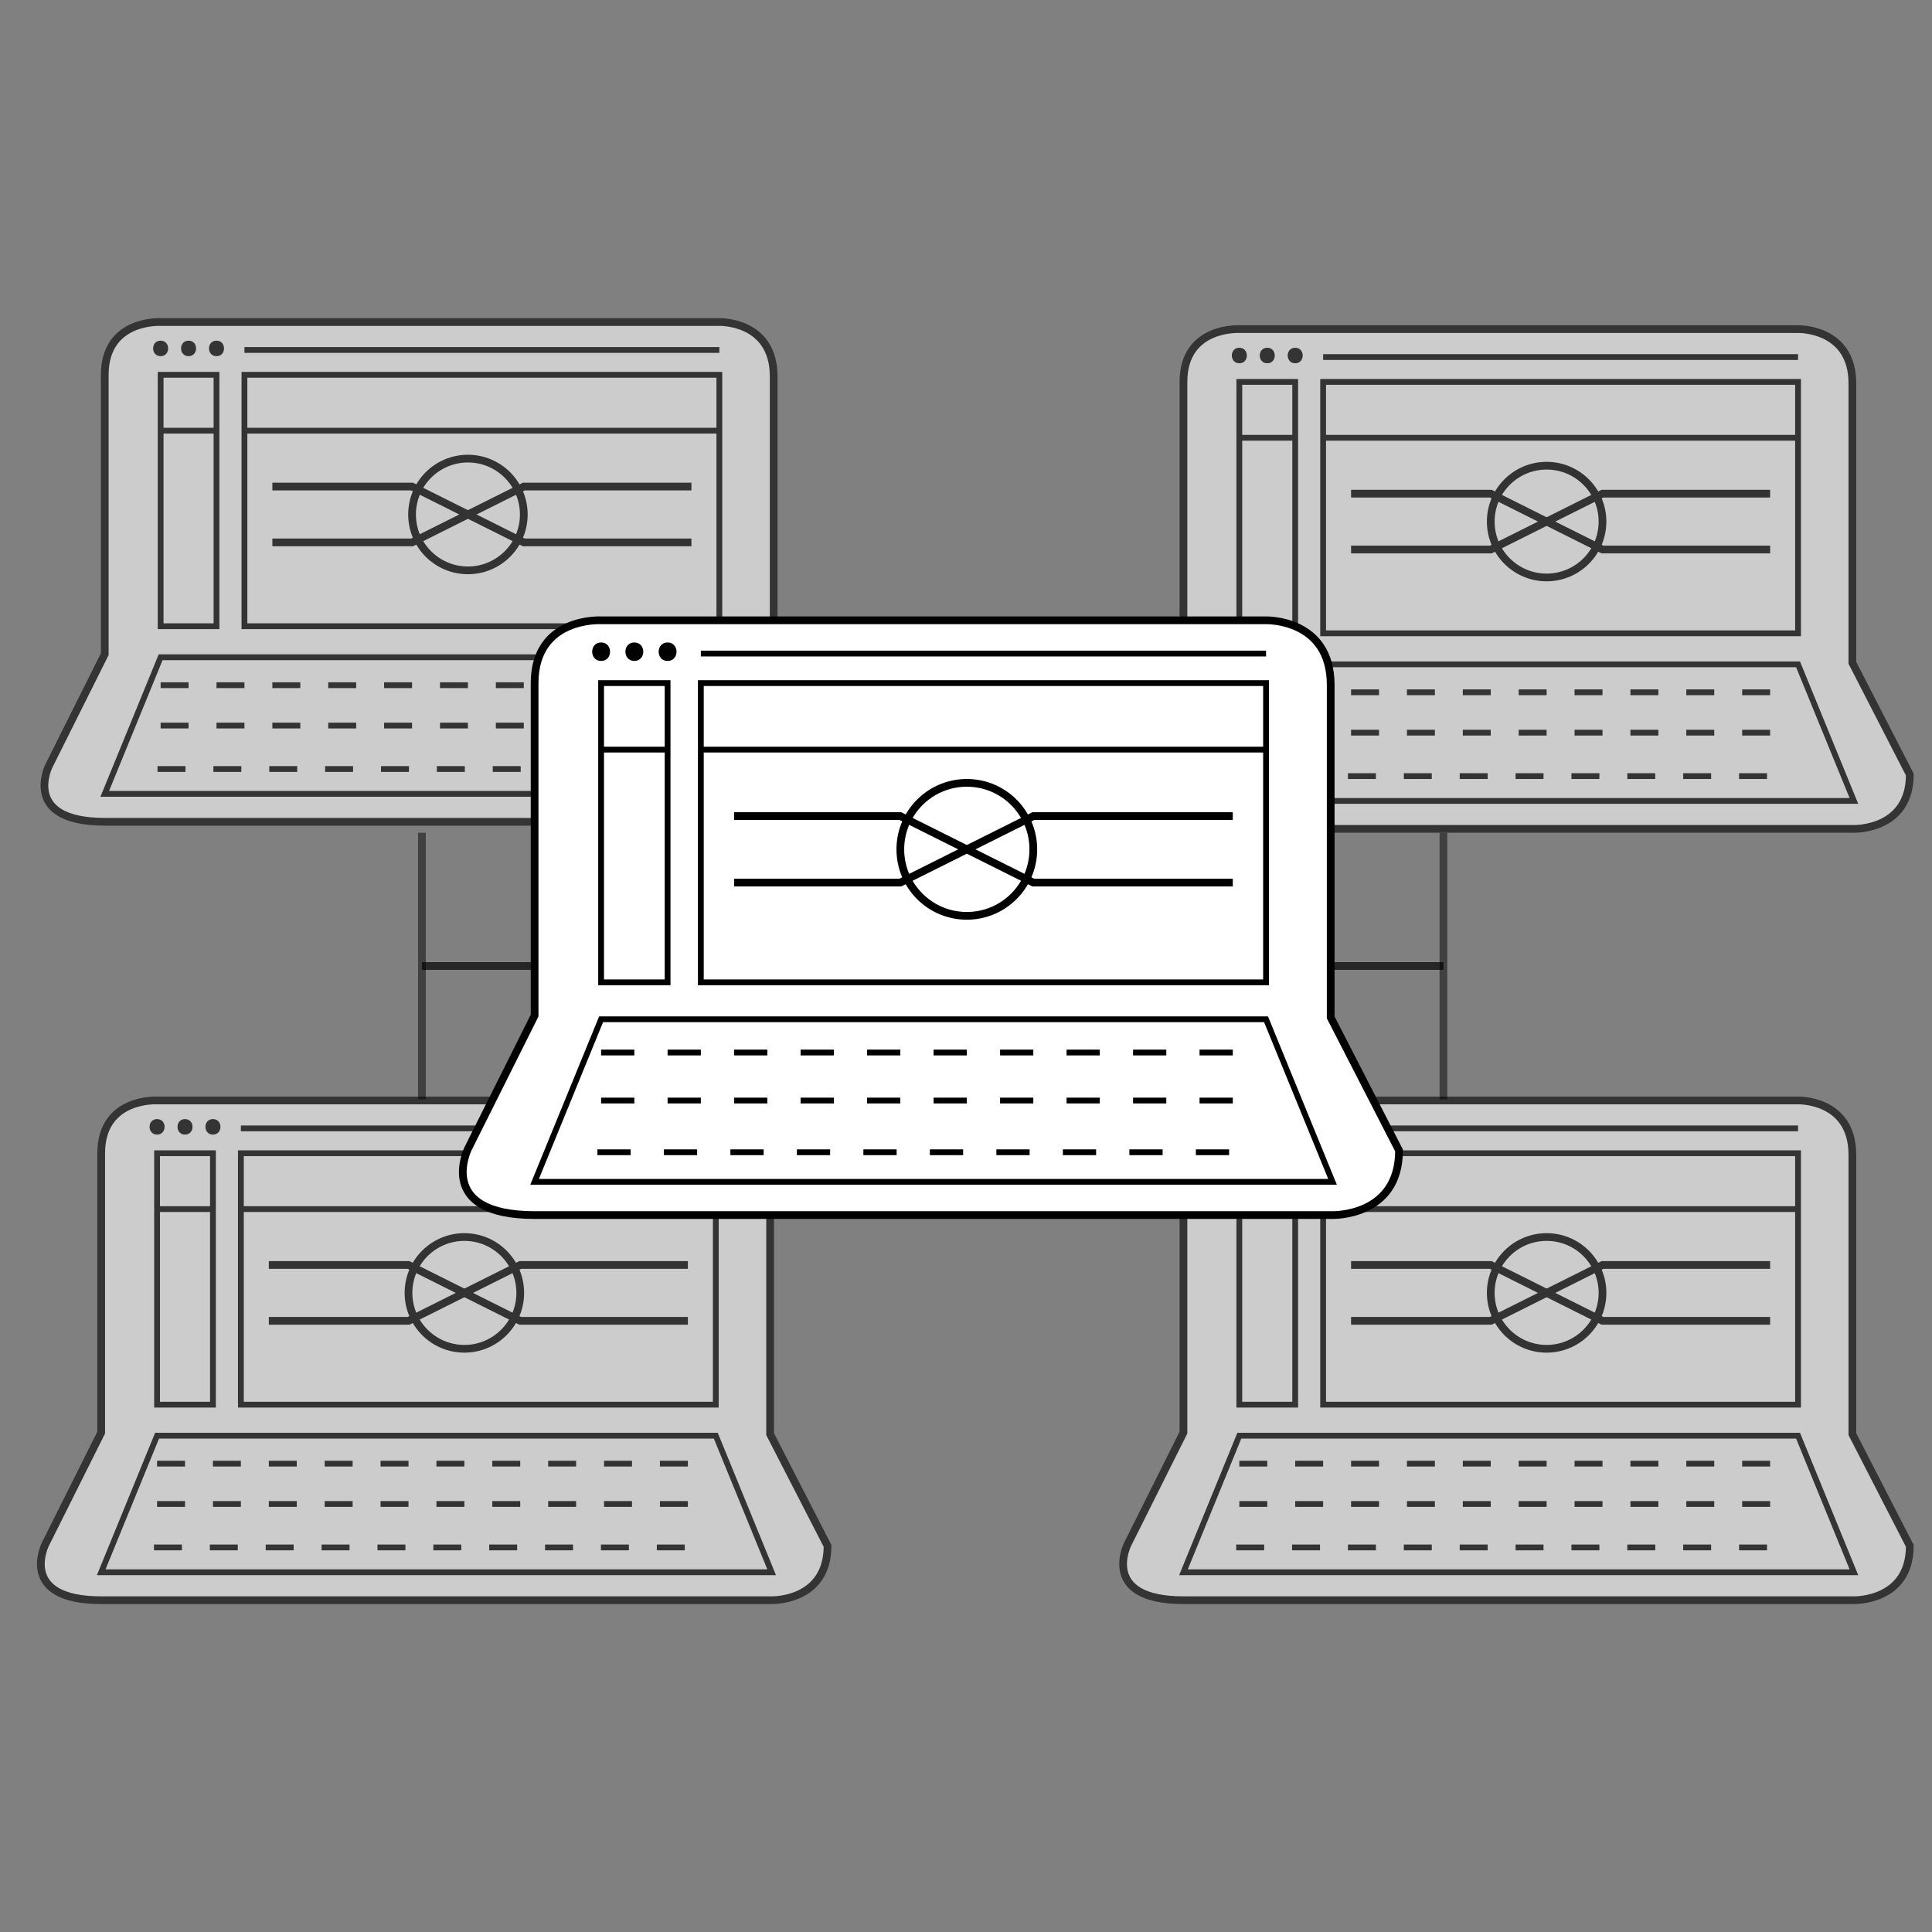 <?xml version="1.0" encoding="utf-8"?>
<!-- Generator: Adobe Illustrator 16.0.0, SVG Export Plug-In . SVG Version: 6.00 Build 0)  -->
<!DOCTYPE svg PUBLIC "-//W3C//DTD SVG 1.1//EN" "http://www.w3.org/Graphics/SVG/1.1/DTD/svg11.dtd">
<svg version="1.1" id="Layer_1" xmlns="http://www.w3.org/2000/svg" xmlns:xlink="http://www.w3.org/1999/xlink" x="0px" y="0px"
viewBox="0 0 1000 1000" enable-background="new 0 0 1000 1000" xml:space="preserve">
<rect x="0" y="0" width="1000" height="1000" fill="#808080" stroke="none"/>
<g id="Computer1_2_" opacity="0.6">
	<path fill="#FFFFFF" stroke="#010101" stroke-width="4" stroke-miterlimit="10" d="M112.06,425.351h289.192
		c0,0,28.921,0.804,28.921-28.116l-29.722-57.838V194.798c0-28.92-28.117-28.116-28.117-28.116H83.14
		c0,0-28.919-1.605-28.919,27.314v144.598l-28.92,57.839c0,0-14.459,28.921,28.92,28.921L112.06,425.351z"/>
	<polygon fill="none" stroke="#010101" stroke-width="3" stroke-miterlimit="10" points="372.335,340.199 83.14,340.199 
		54.221,410.893 401.255,410.893 	"/>
	<g>
		<line fill="none" stroke="#010101" stroke-width="3" stroke-miterlimit="10" x1="83.14" y1="354.659" x2="97.6" y2="354.659"/>
		<line fill="none" stroke="#010101" stroke-width="3" stroke-miterlimit="10" x1="112.06" y1="354.659" x2="126.52" y2="354.659"/>
		
			<line fill="none" stroke="#010101" stroke-width="3" stroke-miterlimit="10" x1="140.979" y1="354.659" x2="155.439" y2="354.659"/>
		
			<line fill="none" stroke="#010101" stroke-width="3" stroke-miterlimit="10" x1="169.898" y1="354.659" x2="184.359" y2="354.659"/>
		
			<line fill="none" stroke="#010101" stroke-width="3" stroke-miterlimit="10" x1="198.817" y1="354.659" x2="213.277" y2="354.659"/>
		
			<line fill="none" stroke="#010101" stroke-width="3" stroke-miterlimit="10" x1="227.737" y1="354.659" x2="242.198" y2="354.659"/>
		
			<line fill="none" stroke="#010101" stroke-width="3" stroke-miterlimit="10" x1="256.658" y1="354.659" x2="271.116" y2="354.659"/>
		
			<line fill="none" stroke="#010101" stroke-width="3" stroke-miterlimit="10" x1="285.576" y1="354.659" x2="300.036" y2="354.659"/>
		
			<line fill="none" stroke="#010101" stroke-width="3" stroke-miterlimit="10" x1="314.496" y1="354.659" x2="328.956" y2="354.659"/>
		
			<line fill="none" stroke="#010101" stroke-width="3" stroke-miterlimit="10" x1="343.417" y1="354.659" x2="357.877" y2="354.659"/>
	</g>
	<g>
		<line fill="none" stroke="#010101" stroke-width="3" stroke-miterlimit="10" x1="83.14" y1="375.545" x2="97.6" y2="375.545"/>
		<line fill="none" stroke="#010101" stroke-width="3" stroke-miterlimit="10" x1="112.06" y1="375.545" x2="126.52" y2="375.545"/>
		
			<line fill="none" stroke="#010101" stroke-width="3" stroke-miterlimit="10" x1="140.979" y1="375.545" x2="155.439" y2="375.545"/>
		
			<line fill="none" stroke="#010101" stroke-width="3" stroke-miterlimit="10" x1="169.898" y1="375.545" x2="184.359" y2="375.545"/>
		
			<line fill="none" stroke="#010101" stroke-width="3" stroke-miterlimit="10" x1="198.817" y1="375.545" x2="213.277" y2="375.545"/>
		
			<line fill="none" stroke="#010101" stroke-width="3" stroke-miterlimit="10" x1="227.737" y1="375.545" x2="242.198" y2="375.545"/>
		
			<line fill="none" stroke="#010101" stroke-width="3" stroke-miterlimit="10" x1="256.658" y1="375.545" x2="271.116" y2="375.545"/>
		
			<line fill="none" stroke="#010101" stroke-width="3" stroke-miterlimit="10" x1="285.576" y1="375.545" x2="300.036" y2="375.545"/>
		
			<line fill="none" stroke="#010101" stroke-width="3" stroke-miterlimit="10" x1="314.496" y1="375.545" x2="328.956" y2="375.545"/>
		
			<line fill="none" stroke="#010101" stroke-width="3" stroke-miterlimit="10" x1="343.417" y1="375.545" x2="357.877" y2="375.545"/>
	</g>
	<g>
		<line fill="none" stroke="#010101" stroke-width="3" stroke-miterlimit="10" x1="81.534" y1="398.038" x2="95.994" y2="398.038"/>
		
			<line fill="none" stroke="#010101" stroke-width="3" stroke-miterlimit="10" x1="110.452" y1="398.038" x2="124.913" y2="398.038"/>
		
			<line fill="none" stroke="#010101" stroke-width="3" stroke-miterlimit="10" x1="139.373" y1="398.038" x2="153.832" y2="398.038"/>
		
			<line fill="none" stroke="#010101" stroke-width="3" stroke-miterlimit="10" x1="168.291" y1="398.038" x2="182.753" y2="398.038"/>
		
			<line fill="none" stroke="#010101" stroke-width="3" stroke-miterlimit="10" x1="197.212" y1="398.038" x2="211.672" y2="398.038"/>
		
			<line fill="none" stroke="#010101" stroke-width="3" stroke-miterlimit="10" x1="226.132" y1="398.038" x2="240.592" y2="398.038"/>
		<line fill="none" stroke="#010101" stroke-width="3" stroke-miterlimit="10" x1="255.05" y1="398.038" x2="269.51" y2="398.038"/>
		
			<line fill="none" stroke="#010101" stroke-width="3" stroke-miterlimit="10" x1="283.969" y1="398.038" x2="298.429" y2="398.038"/>
		
			<line fill="none" stroke="#010101" stroke-width="3" stroke-miterlimit="10" x1="312.889" y1="398.038" x2="327.349" y2="398.038"/>
		
			<line fill="none" stroke="#010101" stroke-width="3" stroke-miterlimit="10" x1="341.81" y1="398.038" x2="356.269" y2="398.038"/>
	</g>
	<g>
		<g>
			<path fill="#010101" d="M83.14,184.357c5.184,0,5.184-8.033,0-8.033C77.959,176.323,77.959,184.357,83.14,184.357L83.14,184.357z
				"/>
		</g>
	</g>
	<g>
		<g>
			<path fill="#010101" d="M97.6,184.357c5.184,0,5.184-8.033,0-8.033C92.419,176.323,92.419,184.357,97.6,184.357L97.6,184.357z"/>
		</g>
	</g>
	<g>
		<g>
			<path fill="#010101" d="M112.06,184.357c5.184,0,5.184-8.033,0-8.033C106.879,176.323,106.879,184.357,112.06,184.357
				L112.06,184.357z"/>
		</g>
	</g>
	<line fill="none" stroke="#010101" stroke-width="3" stroke-miterlimit="10" x1="126.52" y1="181.143" x2="372.335" y2="181.143"/>
	
		<rect x="83.14" y="193.996" fill="none" stroke="#010101" stroke-width="3" stroke-miterlimit="10" width="28.921" height="130.137"/>
	
		<rect x="126.52" y="193.996" fill="#FFFFFF" stroke="#010101" stroke-width="3" stroke-miterlimit="10" width="245.814" height="130.137"/>
	<line fill="none" stroke="#010101" stroke-width="3" stroke-miterlimit="10" x1="83.14" y1="222.915" x2="112.06" y2="222.915"/>
	<line fill="none" stroke="#010101" stroke-width="3" stroke-miterlimit="10" x1="126.52" y1="222.915" x2="372.335" y2="222.915"/>
	
		<rect x="140.979" y="237.375" fill="none" stroke="#FFFFFF" stroke-width="3" stroke-miterlimit="10" width="43.38" height="72.299"/>
	
		<rect x="300.036" y="237.375" fill="none" stroke="#FFFFFF" stroke-width="3" stroke-miterlimit="10" width="43.381" height="72.299"/>
	<circle fill="none" stroke="#000000" stroke-width="4" stroke-miterlimit="10" cx="242.197" cy="266.297" r="28.919"/>
	<polyline fill="none" stroke="#000000" stroke-width="4" stroke-miterlimit="10" points="140.979,251.836 213.277,251.836 
		242.198,266.296 271.116,251.836 357.877,251.836 	"/>
	<polyline fill="none" stroke="#000000" stroke-width="4" stroke-miterlimit="10" points="140.979,280.755 213.277,280.755 
		242.198,266.296 271.116,280.755 357.877,280.755 	"/>
</g>
<g id="Computer1_3_" opacity="0.6">
	<path fill="#FFFFFF" stroke="#010101" stroke-width="4" stroke-miterlimit="10" d="M110.221,828.262h289.194
		c0,0,28.92,0.803,28.92-28.116l-29.723-57.84V597.708c0-28.918-28.117-28.114-28.117-28.114H81.302c0,0-28.92-1.605-28.92,27.315
		v144.596l-28.918,57.84c0,0-14.46,28.921,28.918,28.921L110.221,828.262z"/>
	<polygon fill="none" stroke="#010101" stroke-width="3" stroke-miterlimit="10" points="370.496,743.11 81.302,743.11 
		52.384,813.804 399.416,813.804 	"/>
	<g>
		<line fill="none" stroke="#010101" stroke-width="3" stroke-miterlimit="10" x1="81.302" y1="757.571" x2="95.761" y2="757.571"/>
		
			<line fill="none" stroke="#010101" stroke-width="3" stroke-miterlimit="10" x1="110.221" y1="757.571" x2="124.68" y2="757.571"/>
		<line fill="none" stroke="#010101" stroke-width="3" stroke-miterlimit="10" x1="139.141" y1="757.571" x2="153.6" y2="757.571"/>
		<line fill="none" stroke="#010101" stroke-width="3" stroke-miterlimit="10" x1="168.06" y1="757.571" x2="182.52" y2="757.571"/>
		
			<line fill="none" stroke="#010101" stroke-width="3" stroke-miterlimit="10" x1="196.978" y1="757.571" x2="211.439" y2="757.571"/>
		
			<line fill="none" stroke="#010101" stroke-width="3" stroke-miterlimit="10" x1="225.899" y1="757.571" x2="240.359" y2="757.571"/>
		
			<line fill="none" stroke="#010101" stroke-width="3" stroke-miterlimit="10" x1="254.819" y1="757.571" x2="269.278" y2="757.571"/>
		
			<line fill="none" stroke="#010101" stroke-width="3" stroke-miterlimit="10" x1="283.738" y1="757.571" x2="298.197" y2="757.571"/>
		
			<line fill="none" stroke="#010101" stroke-width="3" stroke-miterlimit="10" x1="312.658" y1="757.571" x2="327.118" y2="757.571"/>
		
			<line fill="none" stroke="#010101" stroke-width="3" stroke-miterlimit="10" x1="341.578" y1="757.571" x2="356.037" y2="757.571"/>
	</g>
	<g>
		<line fill="none" stroke="#010101" stroke-width="3" stroke-miterlimit="10" x1="81.302" y1="778.455" x2="95.761" y2="778.455"/>
		
			<line fill="none" stroke="#010101" stroke-width="3" stroke-miterlimit="10" x1="110.221" y1="778.455" x2="124.68" y2="778.455"/>
		<line fill="none" stroke="#010101" stroke-width="3" stroke-miterlimit="10" x1="139.141" y1="778.455" x2="153.6" y2="778.455"/>
		<line fill="none" stroke="#010101" stroke-width="3" stroke-miterlimit="10" x1="168.06" y1="778.455" x2="182.52" y2="778.455"/>
		
			<line fill="none" stroke="#010101" stroke-width="3" stroke-miterlimit="10" x1="196.978" y1="778.455" x2="211.439" y2="778.455"/>
		
			<line fill="none" stroke="#010101" stroke-width="3" stroke-miterlimit="10" x1="225.899" y1="778.455" x2="240.359" y2="778.455"/>
		
			<line fill="none" stroke="#010101" stroke-width="3" stroke-miterlimit="10" x1="254.819" y1="778.455" x2="269.278" y2="778.455"/>
		
			<line fill="none" stroke="#010101" stroke-width="3" stroke-miterlimit="10" x1="283.738" y1="778.455" x2="298.197" y2="778.455"/>
		
			<line fill="none" stroke="#010101" stroke-width="3" stroke-miterlimit="10" x1="312.658" y1="778.455" x2="327.118" y2="778.455"/>
		
			<line fill="none" stroke="#010101" stroke-width="3" stroke-miterlimit="10" x1="341.578" y1="778.455" x2="356.037" y2="778.455"/>
	</g>
	<g>
		<line fill="none" stroke="#010101" stroke-width="3" stroke-miterlimit="10" x1="79.695" y1="800.949" x2="94.155" y2="800.949"/>
		
			<line fill="none" stroke="#010101" stroke-width="3" stroke-miterlimit="10" x1="108.613" y1="800.949" x2="123.074" y2="800.949"/>
		
			<line fill="none" stroke="#010101" stroke-width="3" stroke-miterlimit="10" x1="137.534" y1="800.949" x2="151.994" y2="800.949"/>
		
			<line fill="none" stroke="#010101" stroke-width="3" stroke-miterlimit="10" x1="166.454" y1="800.949" x2="180.913" y2="800.949"/>
		
			<line fill="none" stroke="#010101" stroke-width="3" stroke-miterlimit="10" x1="195.374" y1="800.949" x2="209.833" y2="800.949"/>
		
			<line fill="none" stroke="#010101" stroke-width="3" stroke-miterlimit="10" x1="224.293" y1="800.949" x2="238.753" y2="800.949"/>
		
			<line fill="none" stroke="#010101" stroke-width="3" stroke-miterlimit="10" x1="253.212" y1="800.949" x2="267.672" y2="800.949"/>
		
			<line fill="none" stroke="#010101" stroke-width="3" stroke-miterlimit="10" x1="282.131" y1="800.949" x2="296.59" y2="800.949"/>
		
			<line fill="none" stroke="#010101" stroke-width="3" stroke-miterlimit="10" x1="311.052" y1="800.949" x2="325.511" y2="800.949"/>
		<line fill="none" stroke="#010101" stroke-width="3" stroke-miterlimit="10" x1="339.97" y1="800.949" x2="354.43" y2="800.949"/>
	</g>
	<g>
		<g>
			<path fill="#010101" d="M81.302,587.267c5.184,0,5.184-8.033,0-8.033C76.122,579.234,76.122,587.267,81.302,587.267
				L81.302,587.267z"/>
		</g>
	</g>
	<g>
		<g>
			<path fill="#010101" d="M95.761,587.267c5.183,0,5.183-8.033,0-8.033C90.58,579.234,90.58,587.267,95.761,587.267L95.761,587.267
				z"/>
		</g>
	</g>
	<g>
		<g>
			<path fill="#010101" d="M110.221,587.267c5.184,0,5.184-8.033,0-8.033C105.041,579.234,105.041,587.267,110.221,587.267
				L110.221,587.267z"/>
		</g>
	</g>
	<line fill="none" stroke="#010101" stroke-width="3" stroke-miterlimit="10" x1="124.68" y1="584.052" x2="370.496" y2="584.052"/>
	
		<rect x="81.302" y="596.909" fill="none" stroke="#010101" stroke-width="3" stroke-miterlimit="10" width="28.92" height="130.137"/>
	
		<rect x="124.68" y="596.909" fill="#FFFFFF" stroke="#010101" stroke-width="3" stroke-miterlimit="10" width="245.815" height="130.137"/>
	<line fill="none" stroke="#010101" stroke-width="3" stroke-miterlimit="10" x1="81.302" y1="625.826" x2="110.221" y2="625.826"/>
	<line fill="none" stroke="#010101" stroke-width="3" stroke-miterlimit="10" x1="124.68" y1="625.826" x2="370.496" y2="625.826"/>
	
		<rect x="139.141" y="640.287" fill="none" stroke="#FFFFFF" stroke-width="3" stroke-miterlimit="10" width="43.379" height="72.299"/>
	
		<rect x="298.197" y="640.287" fill="none" stroke="#FFFFFF" stroke-width="3" stroke-miterlimit="10" width="43.379" height="72.299"/>
	<circle fill="none" stroke="#000000" stroke-width="4" stroke-miterlimit="10" cx="240.359" cy="669.205" r="28.92"/>
	<polyline fill="none" stroke="#000000" stroke-width="4" stroke-miterlimit="10" points="139.141,654.745 211.439,654.745 
		240.359,669.205 269.278,654.745 356.037,654.745 	"/>
	<polyline fill="none" stroke="#000000" stroke-width="4" stroke-miterlimit="10" points="139.141,683.666 211.439,683.666 
		240.359,669.205 269.278,683.666 356.037,683.666 	"/>
</g>
<g id="Computer1_4_" opacity="0.6">
	<path fill="#FFFFFF" stroke="#010101" stroke-width="4" stroke-miterlimit="10" d="M670.392,828.262h289.193
		c0,0,28.92,0.803,28.92-28.116l-29.721-57.84V597.708c0-28.918-28.118-28.114-28.118-28.114H641.471c0,0-28.92-1.605-28.92,27.315
		v144.596l-28.919,57.84c0,0-14.459,28.921,28.919,28.921L670.392,828.262z"/>
	<polygon fill="none" stroke="#010101" stroke-width="3" stroke-miterlimit="10" points="930.667,743.11 641.471,743.11 
		612.553,813.804 959.586,813.804 	"/>
	<g>
		
			<line fill="none" stroke="#010101" stroke-width="3" stroke-miterlimit="10" x1="641.471" y1="757.571" x2="655.932" y2="757.571"/>
		
			<line fill="none" stroke="#010101" stroke-width="3" stroke-miterlimit="10" x1="670.392" y1="757.571" x2="684.852" y2="757.571"/>
		
			<line fill="none" stroke="#010101" stroke-width="3" stroke-miterlimit="10" x1="699.312" y1="757.571" x2="713.771" y2="757.571"/>
		<line fill="none" stroke="#010101" stroke-width="3" stroke-miterlimit="10" x1="728.23" y1="757.571" x2="742.69" y2="757.571"/>
		
			<line fill="none" stroke="#010101" stroke-width="3" stroke-miterlimit="10" x1="757.15" y1="757.571" x2="771.609" y2="757.571"/>
		
			<line fill="none" stroke="#010101" stroke-width="3" stroke-miterlimit="10" x1="786.069" y1="757.571" x2="800.529" y2="757.571"/>
		
			<line fill="none" stroke="#010101" stroke-width="3" stroke-miterlimit="10" x1="814.99" y1="757.571" x2="829.449" y2="757.571"/>
		
			<line fill="none" stroke="#010101" stroke-width="3" stroke-miterlimit="10" x1="843.908" y1="757.571" x2="858.368" y2="757.571"/>
		
			<line fill="none" stroke="#010101" stroke-width="3" stroke-miterlimit="10" x1="872.828" y1="757.571" x2="887.288" y2="757.571"/>
		
			<line fill="none" stroke="#010101" stroke-width="3" stroke-miterlimit="10" x1="901.748" y1="757.571" x2="916.209" y2="757.571"/>
	</g>
	<g>
		
			<line fill="none" stroke="#010101" stroke-width="3" stroke-miterlimit="10" x1="641.471" y1="778.455" x2="655.932" y2="778.455"/>
		
			<line fill="none" stroke="#010101" stroke-width="3" stroke-miterlimit="10" x1="670.392" y1="778.455" x2="684.852" y2="778.455"/>
		
			<line fill="none" stroke="#010101" stroke-width="3" stroke-miterlimit="10" x1="699.312" y1="778.455" x2="713.771" y2="778.455"/>
		<line fill="none" stroke="#010101" stroke-width="3" stroke-miterlimit="10" x1="728.23" y1="778.455" x2="742.69" y2="778.455"/>
		
			<line fill="none" stroke="#010101" stroke-width="3" stroke-miterlimit="10" x1="757.15" y1="778.455" x2="771.609" y2="778.455"/>
		
			<line fill="none" stroke="#010101" stroke-width="3" stroke-miterlimit="10" x1="786.069" y1="778.455" x2="800.529" y2="778.455"/>
		
			<line fill="none" stroke="#010101" stroke-width="3" stroke-miterlimit="10" x1="814.99" y1="778.455" x2="829.449" y2="778.455"/>
		
			<line fill="none" stroke="#010101" stroke-width="3" stroke-miterlimit="10" x1="843.908" y1="778.455" x2="858.368" y2="778.455"/>
		
			<line fill="none" stroke="#010101" stroke-width="3" stroke-miterlimit="10" x1="872.828" y1="778.455" x2="887.288" y2="778.455"/>
		
			<line fill="none" stroke="#010101" stroke-width="3" stroke-miterlimit="10" x1="901.748" y1="778.455" x2="916.209" y2="778.455"/>
	</g>
	<g>
		
			<line fill="none" stroke="#010101" stroke-width="3" stroke-miterlimit="10" x1="639.866" y1="800.949" x2="654.326" y2="800.949"/>
		
			<line fill="none" stroke="#010101" stroke-width="3" stroke-miterlimit="10" x1="668.785" y1="800.949" x2="683.244" y2="800.949"/>
		
			<line fill="none" stroke="#010101" stroke-width="3" stroke-miterlimit="10" x1="697.705" y1="800.949" x2="712.164" y2="800.949"/>
		
			<line fill="none" stroke="#010101" stroke-width="3" stroke-miterlimit="10" x1="726.624" y1="800.949" x2="741.085" y2="800.949"/>
		
			<line fill="none" stroke="#010101" stroke-width="3" stroke-miterlimit="10" x1="755.545" y1="800.949" x2="770.004" y2="800.949"/>
		
			<line fill="none" stroke="#010101" stroke-width="3" stroke-miterlimit="10" x1="784.463" y1="800.949" x2="798.924" y2="800.949"/>
		
			<line fill="none" stroke="#010101" stroke-width="3" stroke-miterlimit="10" x1="813.383" y1="800.949" x2="827.842" y2="800.949"/>
		
			<line fill="none" stroke="#010101" stroke-width="3" stroke-miterlimit="10" x1="842.301" y1="800.949" x2="856.761" y2="800.949"/>
		
			<line fill="none" stroke="#010101" stroke-width="3" stroke-miterlimit="10" x1="871.221" y1="800.949" x2="885.681" y2="800.949"/>
		
			<line fill="none" stroke="#010101" stroke-width="3" stroke-miterlimit="10" x1="900.142" y1="800.949" x2="914.601" y2="800.949"/>
	</g>
	<g>
		<g>
			<path fill="#010101" d="M641.471,587.267c5.184,0,5.184-8.033,0-8.033C636.292,579.234,636.292,587.267,641.471,587.267
				L641.471,587.267z"/>
		</g>
	</g>
	<g>
		<g>
			<path fill="#010101" d="M655.932,587.267c5.185,0,5.185-8.033,0-8.033C650.751,579.234,650.751,587.267,655.932,587.267
				L655.932,587.267z"/>
		</g>
	</g>
	<g>
		<g>
			<path fill="#010101" d="M670.392,587.267c5.184,0,5.184-8.033,0-8.033C665.21,579.234,665.21,587.267,670.392,587.267
				L670.392,587.267z"/>
		</g>
	</g>
	
		<line fill="none" stroke="#010101" stroke-width="3" stroke-miterlimit="10" x1="684.852" y1="584.052" x2="930.667" y2="584.052"/>
	
		<rect x="641.471" y="596.909" fill="none" stroke="#010101" stroke-width="3" stroke-miterlimit="10" width="28.921" height="130.137"/>
	
		<rect x="684.852" y="596.909" fill="#FFFFFF" stroke="#010101" stroke-width="3" stroke-miterlimit="10" width="245.814" height="130.137"/>
	
		<line fill="none" stroke="#010101" stroke-width="3" stroke-miterlimit="10" x1="641.471" y1="625.826" x2="670.392" y2="625.826"/>
	
		<line fill="none" stroke="#010101" stroke-width="3" stroke-miterlimit="10" x1="684.852" y1="625.826" x2="930.667" y2="625.826"/>
	
		<rect x="699.312" y="640.287" fill="none" stroke="#FFFFFF" stroke-width="3" stroke-miterlimit="10" width="43.379" height="72.299"/>
	
		<rect x="858.368" y="640.287" fill="none" stroke="#FFFFFF" stroke-width="3" stroke-miterlimit="10" width="43.381" height="72.299"/>
	<circle fill="none" stroke="#000000" stroke-width="4" stroke-miterlimit="10" cx="800.529" cy="669.205" r="28.92"/>
	<polyline fill="none" stroke="#000000" stroke-width="4" stroke-miterlimit="10" points="699.312,654.745 771.609,654.745 
		800.529,669.205 829.449,654.745 916.209,654.745 	"/>
	<polyline fill="none" stroke="#000000" stroke-width="4" stroke-miterlimit="10" points="699.312,683.666 771.609,683.666 
		800.529,669.205 829.449,683.666 916.209,683.666 	"/>
</g>
<g id="Computer1_1_" opacity="0.6">
	<path fill="#FFFFFF" stroke="#010101" stroke-width="4" stroke-miterlimit="10" d="M670.392,429.023h289.193
		c0,0,28.92,0.804,28.92-28.116l-29.721-57.839V198.471c0-28.919-28.118-28.116-28.118-28.116H641.471c0,0-28.92-1.605-28.92,27.314
		v144.598l-28.919,57.839c0,0-14.459,28.921,28.919,28.921L670.392,429.023z"/>
	<polygon fill="none" stroke="#010101" stroke-width="3" stroke-miterlimit="10" points="930.667,343.871 641.471,343.871 
		612.553,414.566 959.586,414.566 	"/>
	<g>
		
			<line fill="none" stroke="#010101" stroke-width="3" stroke-miterlimit="10" x1="641.471" y1="358.332" x2="655.932" y2="358.332"/>
		
			<line fill="none" stroke="#010101" stroke-width="3" stroke-miterlimit="10" x1="670.392" y1="358.332" x2="684.852" y2="358.332"/>
		
			<line fill="none" stroke="#010101" stroke-width="3" stroke-miterlimit="10" x1="699.312" y1="358.332" x2="713.771" y2="358.332"/>
		<line fill="none" stroke="#010101" stroke-width="3" stroke-miterlimit="10" x1="728.23" y1="358.332" x2="742.69" y2="358.332"/>
		
			<line fill="none" stroke="#010101" stroke-width="3" stroke-miterlimit="10" x1="757.15" y1="358.332" x2="771.609" y2="358.332"/>
		
			<line fill="none" stroke="#010101" stroke-width="3" stroke-miterlimit="10" x1="786.069" y1="358.332" x2="800.529" y2="358.332"/>
		
			<line fill="none" stroke="#010101" stroke-width="3" stroke-miterlimit="10" x1="814.99" y1="358.332" x2="829.449" y2="358.332"/>
		
			<line fill="none" stroke="#010101" stroke-width="3" stroke-miterlimit="10" x1="843.908" y1="358.332" x2="858.368" y2="358.332"/>
		
			<line fill="none" stroke="#010101" stroke-width="3" stroke-miterlimit="10" x1="872.828" y1="358.332" x2="887.288" y2="358.332"/>
		
			<line fill="none" stroke="#010101" stroke-width="3" stroke-miterlimit="10" x1="901.748" y1="358.332" x2="916.209" y2="358.332"/>
	</g>
	<g>
		
			<line fill="none" stroke="#010101" stroke-width="3" stroke-miterlimit="10" x1="641.471" y1="379.217" x2="655.932" y2="379.217"/>
		
			<line fill="none" stroke="#010101" stroke-width="3" stroke-miterlimit="10" x1="670.392" y1="379.217" x2="684.852" y2="379.217"/>
		
			<line fill="none" stroke="#010101" stroke-width="3" stroke-miterlimit="10" x1="699.312" y1="379.217" x2="713.771" y2="379.217"/>
		<line fill="none" stroke="#010101" stroke-width="3" stroke-miterlimit="10" x1="728.23" y1="379.217" x2="742.69" y2="379.217"/>
		
			<line fill="none" stroke="#010101" stroke-width="3" stroke-miterlimit="10" x1="757.15" y1="379.217" x2="771.609" y2="379.217"/>
		
			<line fill="none" stroke="#010101" stroke-width="3" stroke-miterlimit="10" x1="786.069" y1="379.217" x2="800.529" y2="379.217"/>
		
			<line fill="none" stroke="#010101" stroke-width="3" stroke-miterlimit="10" x1="814.99" y1="379.217" x2="829.449" y2="379.217"/>
		
			<line fill="none" stroke="#010101" stroke-width="3" stroke-miterlimit="10" x1="843.908" y1="379.217" x2="858.368" y2="379.217"/>
		
			<line fill="none" stroke="#010101" stroke-width="3" stroke-miterlimit="10" x1="872.828" y1="379.217" x2="887.288" y2="379.217"/>
		
			<line fill="none" stroke="#010101" stroke-width="3" stroke-miterlimit="10" x1="901.748" y1="379.217" x2="916.209" y2="379.217"/>
	</g>
	<g>
		
			<line fill="none" stroke="#010101" stroke-width="3" stroke-miterlimit="10" x1="639.866" y1="401.711" x2="654.326" y2="401.711"/>
		
			<line fill="none" stroke="#010101" stroke-width="3" stroke-miterlimit="10" x1="668.785" y1="401.711" x2="683.244" y2="401.711"/>
		
			<line fill="none" stroke="#010101" stroke-width="3" stroke-miterlimit="10" x1="697.705" y1="401.711" x2="712.164" y2="401.711"/>
		
			<line fill="none" stroke="#010101" stroke-width="3" stroke-miterlimit="10" x1="726.624" y1="401.711" x2="741.085" y2="401.711"/>
		
			<line fill="none" stroke="#010101" stroke-width="3" stroke-miterlimit="10" x1="755.545" y1="401.711" x2="770.004" y2="401.711"/>
		
			<line fill="none" stroke="#010101" stroke-width="3" stroke-miterlimit="10" x1="784.463" y1="401.711" x2="798.924" y2="401.711"/>
		
			<line fill="none" stroke="#010101" stroke-width="3" stroke-miterlimit="10" x1="813.383" y1="401.711" x2="827.842" y2="401.711"/>
		
			<line fill="none" stroke="#010101" stroke-width="3" stroke-miterlimit="10" x1="842.301" y1="401.711" x2="856.761" y2="401.711"/>
		
			<line fill="none" stroke="#010101" stroke-width="3" stroke-miterlimit="10" x1="871.221" y1="401.711" x2="885.681" y2="401.711"/>
		
			<line fill="none" stroke="#010101" stroke-width="3" stroke-miterlimit="10" x1="900.142" y1="401.711" x2="914.601" y2="401.711"/>
	</g>
	<g>
		<g>
			<path fill="#010101" d="M641.471,188.028c5.184,0,5.184-8.033,0-8.033C636.292,179.994,636.292,188.028,641.471,188.028
				L641.471,188.028z"/>
		</g>
	</g>
	<g>
		<g>
			<path fill="#010101" d="M655.932,188.028c5.185,0,5.185-8.033,0-8.033C650.751,179.994,650.751,188.028,655.932,188.028
				L655.932,188.028z"/>
		</g>
	</g>
	<g>
		<g>
			<path fill="#010101" d="M670.392,188.028c5.184,0,5.184-8.033,0-8.033C665.21,179.994,665.21,188.028,670.392,188.028
				L670.392,188.028z"/>
		</g>
	</g>
	
		<line fill="none" stroke="#010101" stroke-width="3" stroke-miterlimit="10" x1="684.852" y1="184.815" x2="930.667" y2="184.815"/>
	
		<rect x="641.471" y="197.669" fill="none" stroke="#010101" stroke-width="3" stroke-miterlimit="10" width="28.921" height="130.137"/>
	
		<rect x="684.852" y="197.669" fill="#FFFFFF" stroke="#010101" stroke-width="3" stroke-miterlimit="10" width="245.814" height="130.137"/>
	
		<line fill="none" stroke="#010101" stroke-width="3" stroke-miterlimit="10" x1="641.471" y1="226.589" x2="670.392" y2="226.589"/>
	
		<line fill="none" stroke="#010101" stroke-width="3" stroke-miterlimit="10" x1="684.852" y1="226.589" x2="930.667" y2="226.589"/>
	
		<rect x="699.312" y="241.048" fill="none" stroke="#FFFFFF" stroke-width="3" stroke-miterlimit="10" width="43.379" height="72.299"/>
	
		<rect x="858.368" y="241.048" fill="none" stroke="#FFFFFF" stroke-width="3" stroke-miterlimit="10" width="43.381" height="72.299"/>
	<circle fill="none" stroke="#000000" stroke-width="4" stroke-miterlimit="10" cx="800.529" cy="269.968" r="28.92"/>
	<polyline fill="none" stroke="#000000" stroke-width="4" stroke-miterlimit="10" points="699.312,255.508 771.609,255.508 
		800.529,269.968 829.449,255.508 916.209,255.508 	"/>
	<polyline fill="none" stroke="#000000" stroke-width="4" stroke-miterlimit="10" points="699.312,284.428 771.609,284.428 
		800.529,269.968 829.449,284.428 916.209,284.428 	"/>
</g>
<g id="Computer1">
	<path fill="#FFFFFF" stroke="#010101" stroke-width="4" stroke-miterlimit="10" d="M345.546,628.913H689.72
		c0,0,34.418,0.956,34.418-33.462l-35.373-68.834V354.53c0-34.417-33.463-33.461-33.463-33.461H311.128
		c0,0-34.416-1.91-34.416,32.508v172.088l-34.418,68.834c0,0-17.208,34.417,34.418,34.417L345.546,628.913z"/>
	<polygon fill="none" stroke="#010101" stroke-width="3" stroke-miterlimit="10" points="655.302,527.573 311.128,527.573 
		276.712,611.707 689.72,611.707 	"/>
	<g>
		
			<line fill="none" stroke="#010101" stroke-width="3" stroke-miterlimit="10" x1="311.128" y1="544.781" x2="328.338" y2="544.781"/>
		
			<line fill="none" stroke="#010101" stroke-width="3" stroke-miterlimit="10" x1="345.546" y1="544.781" x2="362.755" y2="544.781"/>
		
			<line fill="none" stroke="#010101" stroke-width="3" stroke-miterlimit="10" x1="379.964" y1="544.781" x2="397.172" y2="544.781"/>
		
			<line fill="none" stroke="#010101" stroke-width="3" stroke-miterlimit="10" x1="414.381" y1="544.781" x2="431.591" y2="544.781"/>
		
			<line fill="none" stroke="#010101" stroke-width="3" stroke-miterlimit="10" x1="448.799" y1="544.781" x2="466.007" y2="544.781"/>
		
			<line fill="none" stroke="#010101" stroke-width="3" stroke-miterlimit="10" x1="483.217" y1="544.781" x2="500.425" y2="544.781"/>
		
			<line fill="none" stroke="#010101" stroke-width="3" stroke-miterlimit="10" x1="517.634" y1="544.781" x2="534.842" y2="544.781"/>
		
			<line fill="none" stroke="#010101" stroke-width="3" stroke-miterlimit="10" x1="552.052" y1="544.781" x2="569.259" y2="544.781"/>
		
			<line fill="none" stroke="#010101" stroke-width="3" stroke-miterlimit="10" x1="586.468" y1="544.781" x2="603.677" y2="544.781"/>
		
			<line fill="none" stroke="#010101" stroke-width="3" stroke-miterlimit="10" x1="620.885" y1="544.781" x2="638.094" y2="544.781"/>
	</g>
	<g>
		
			<line fill="none" stroke="#010101" stroke-width="3" stroke-miterlimit="10" x1="311.128" y1="569.638" x2="328.338" y2="569.638"/>
		
			<line fill="none" stroke="#010101" stroke-width="3" stroke-miterlimit="10" x1="345.546" y1="569.638" x2="362.755" y2="569.638"/>
		
			<line fill="none" stroke="#010101" stroke-width="3" stroke-miterlimit="10" x1="379.964" y1="569.638" x2="397.172" y2="569.638"/>
		
			<line fill="none" stroke="#010101" stroke-width="3" stroke-miterlimit="10" x1="414.381" y1="569.638" x2="431.591" y2="569.638"/>
		
			<line fill="none" stroke="#010101" stroke-width="3" stroke-miterlimit="10" x1="448.799" y1="569.638" x2="466.007" y2="569.638"/>
		
			<line fill="none" stroke="#010101" stroke-width="3" stroke-miterlimit="10" x1="483.217" y1="569.638" x2="500.425" y2="569.638"/>
		
			<line fill="none" stroke="#010101" stroke-width="3" stroke-miterlimit="10" x1="517.634" y1="569.638" x2="534.842" y2="569.638"/>
		
			<line fill="none" stroke="#010101" stroke-width="3" stroke-miterlimit="10" x1="552.052" y1="569.638" x2="569.259" y2="569.638"/>
		
			<line fill="none" stroke="#010101" stroke-width="3" stroke-miterlimit="10" x1="586.468" y1="569.638" x2="603.677" y2="569.638"/>
		
			<line fill="none" stroke="#010101" stroke-width="3" stroke-miterlimit="10" x1="620.885" y1="569.638" x2="638.094" y2="569.638"/>
	</g>
	<g>
		
			<line fill="none" stroke="#010101" stroke-width="3" stroke-miterlimit="10" x1="309.217" y1="596.408" x2="326.426" y2="596.408"/>
		
			<line fill="none" stroke="#010101" stroke-width="3" stroke-miterlimit="10" x1="343.634" y1="596.408" x2="360.844" y2="596.408"/>
		
			<line fill="none" stroke="#010101" stroke-width="3" stroke-miterlimit="10" x1="378.052" y1="596.408" x2="395.26" y2="596.408"/>
		
			<line fill="none" stroke="#010101" stroke-width="3" stroke-miterlimit="10" x1="412.469" y1="596.408" x2="429.678" y2="596.408"/>
		
			<line fill="none" stroke="#010101" stroke-width="3" stroke-miterlimit="10" x1="446.886" y1="596.408" x2="464.094" y2="596.408"/>
		
			<line fill="none" stroke="#010101" stroke-width="3" stroke-miterlimit="10" x1="481.302" y1="596.408" x2="498.512" y2="596.408"/>
		
			<line fill="none" stroke="#010101" stroke-width="3" stroke-miterlimit="10" x1="515.721" y1="596.408" x2="532.93" y2="596.408"/>
		
			<line fill="none" stroke="#010101" stroke-width="3" stroke-miterlimit="10" x1="550.138" y1="596.408" x2="567.346" y2="596.408"/>
		
			<line fill="none" stroke="#010101" stroke-width="3" stroke-miterlimit="10" x1="584.555" y1="596.408" x2="601.765" y2="596.408"/>
		
			<line fill="none" stroke="#010101" stroke-width="3" stroke-miterlimit="10" x1="618.973" y1="596.408" x2="636.183" y2="596.408"/>
	</g>
	<g>
		<g>
			<path fill="#010101" d="M311.128,342.102c6.17,0,6.17-9.561,0-9.561C304.964,332.541,304.964,342.102,311.128,342.102
				L311.128,342.102z"/>
		</g>
	</g>
	<g>
		<g>
			<path fill="#010101" d="M328.338,342.102c6.17,0,6.17-9.561,0-9.561C322.172,332.541,322.172,342.102,328.338,342.102
				L328.338,342.102z"/>
		</g>
	</g>
	<g>
		<g>
			<path fill="#010101" d="M345.546,342.102c6.17,0,6.17-9.561,0-9.561C339.38,332.541,339.38,342.102,345.546,342.102
				L345.546,342.102z"/>
		</g>
	</g>
	
		<line fill="none" stroke="#010101" stroke-width="3" stroke-miterlimit="10" x1="362.755" y1="338.278" x2="655.302" y2="338.278"/>
	
		<rect x="311.128" y="353.576" fill="none" stroke="#010101" stroke-width="3" stroke-miterlimit="10" width="34.418" height="154.878"/>
	
		<rect x="362.755" y="353.576" fill="#FFFFFF" stroke="#010101" stroke-width="3" stroke-miterlimit="10" width="292.548" height="154.878"/>
	
		<line fill="none" stroke="#010101" stroke-width="3" stroke-miterlimit="10" x1="311.128" y1="387.993" x2="345.546" y2="387.993"/>
	
		<line fill="none" stroke="#010101" stroke-width="3" stroke-miterlimit="10" x1="362.755" y1="387.993" x2="655.302" y2="387.993"/>
	
		<rect x="379.964" y="405.201" fill="none" stroke="#FFFFFF" stroke-width="3" stroke-miterlimit="10" width="51.625" height="86.044"/>
	
		<rect x="569.259" y="405.201" fill="none" stroke="#FFFFFF" stroke-width="3" stroke-miterlimit="10" width="51.627" height="86.044"/>
	<circle fill="none" stroke="#000000" stroke-width="4" stroke-miterlimit="10" cx="500.425" cy="439.621" r="34.417"/>
	<polyline fill="none" stroke="#000000" stroke-width="4" stroke-miterlimit="10" points="379.964,422.411 466.007,422.411 
		500.425,439.62 534.842,422.411 638.094,422.411 	"/>
	<polyline fill="none" stroke="#000000" stroke-width="4" stroke-miterlimit="10" points="379.964,456.827 466.007,456.827 
		500.425,439.62 534.842,456.827 638.094,456.827 	"/>
</g>
<line opacity="0.5" fill="none" stroke="#010101" stroke-width="4" stroke-miterlimit="10" enable-background="new    " x1="218.39" y1="431.034" x2="218.39" y2="568.965"/>
<line opacity="0.7" fill="none" stroke="#010101" stroke-width="4" stroke-miterlimit="10" enable-background="new    " x1="218.39" y1="500" x2="275.862" y2="500"/>
<line opacity="0.5" fill="none" stroke="#010101" stroke-width="4" stroke-miterlimit="10" enable-background="new    " x1="747.127" y1="431.034" x2="747.127" y2="568.965"/>
<line opacity="0.7" fill="none" stroke="#010101" stroke-width="4" stroke-miterlimit="10" enable-background="new    " x1="747.127" y1="500" x2="689.655" y2="500"/>
</svg>
